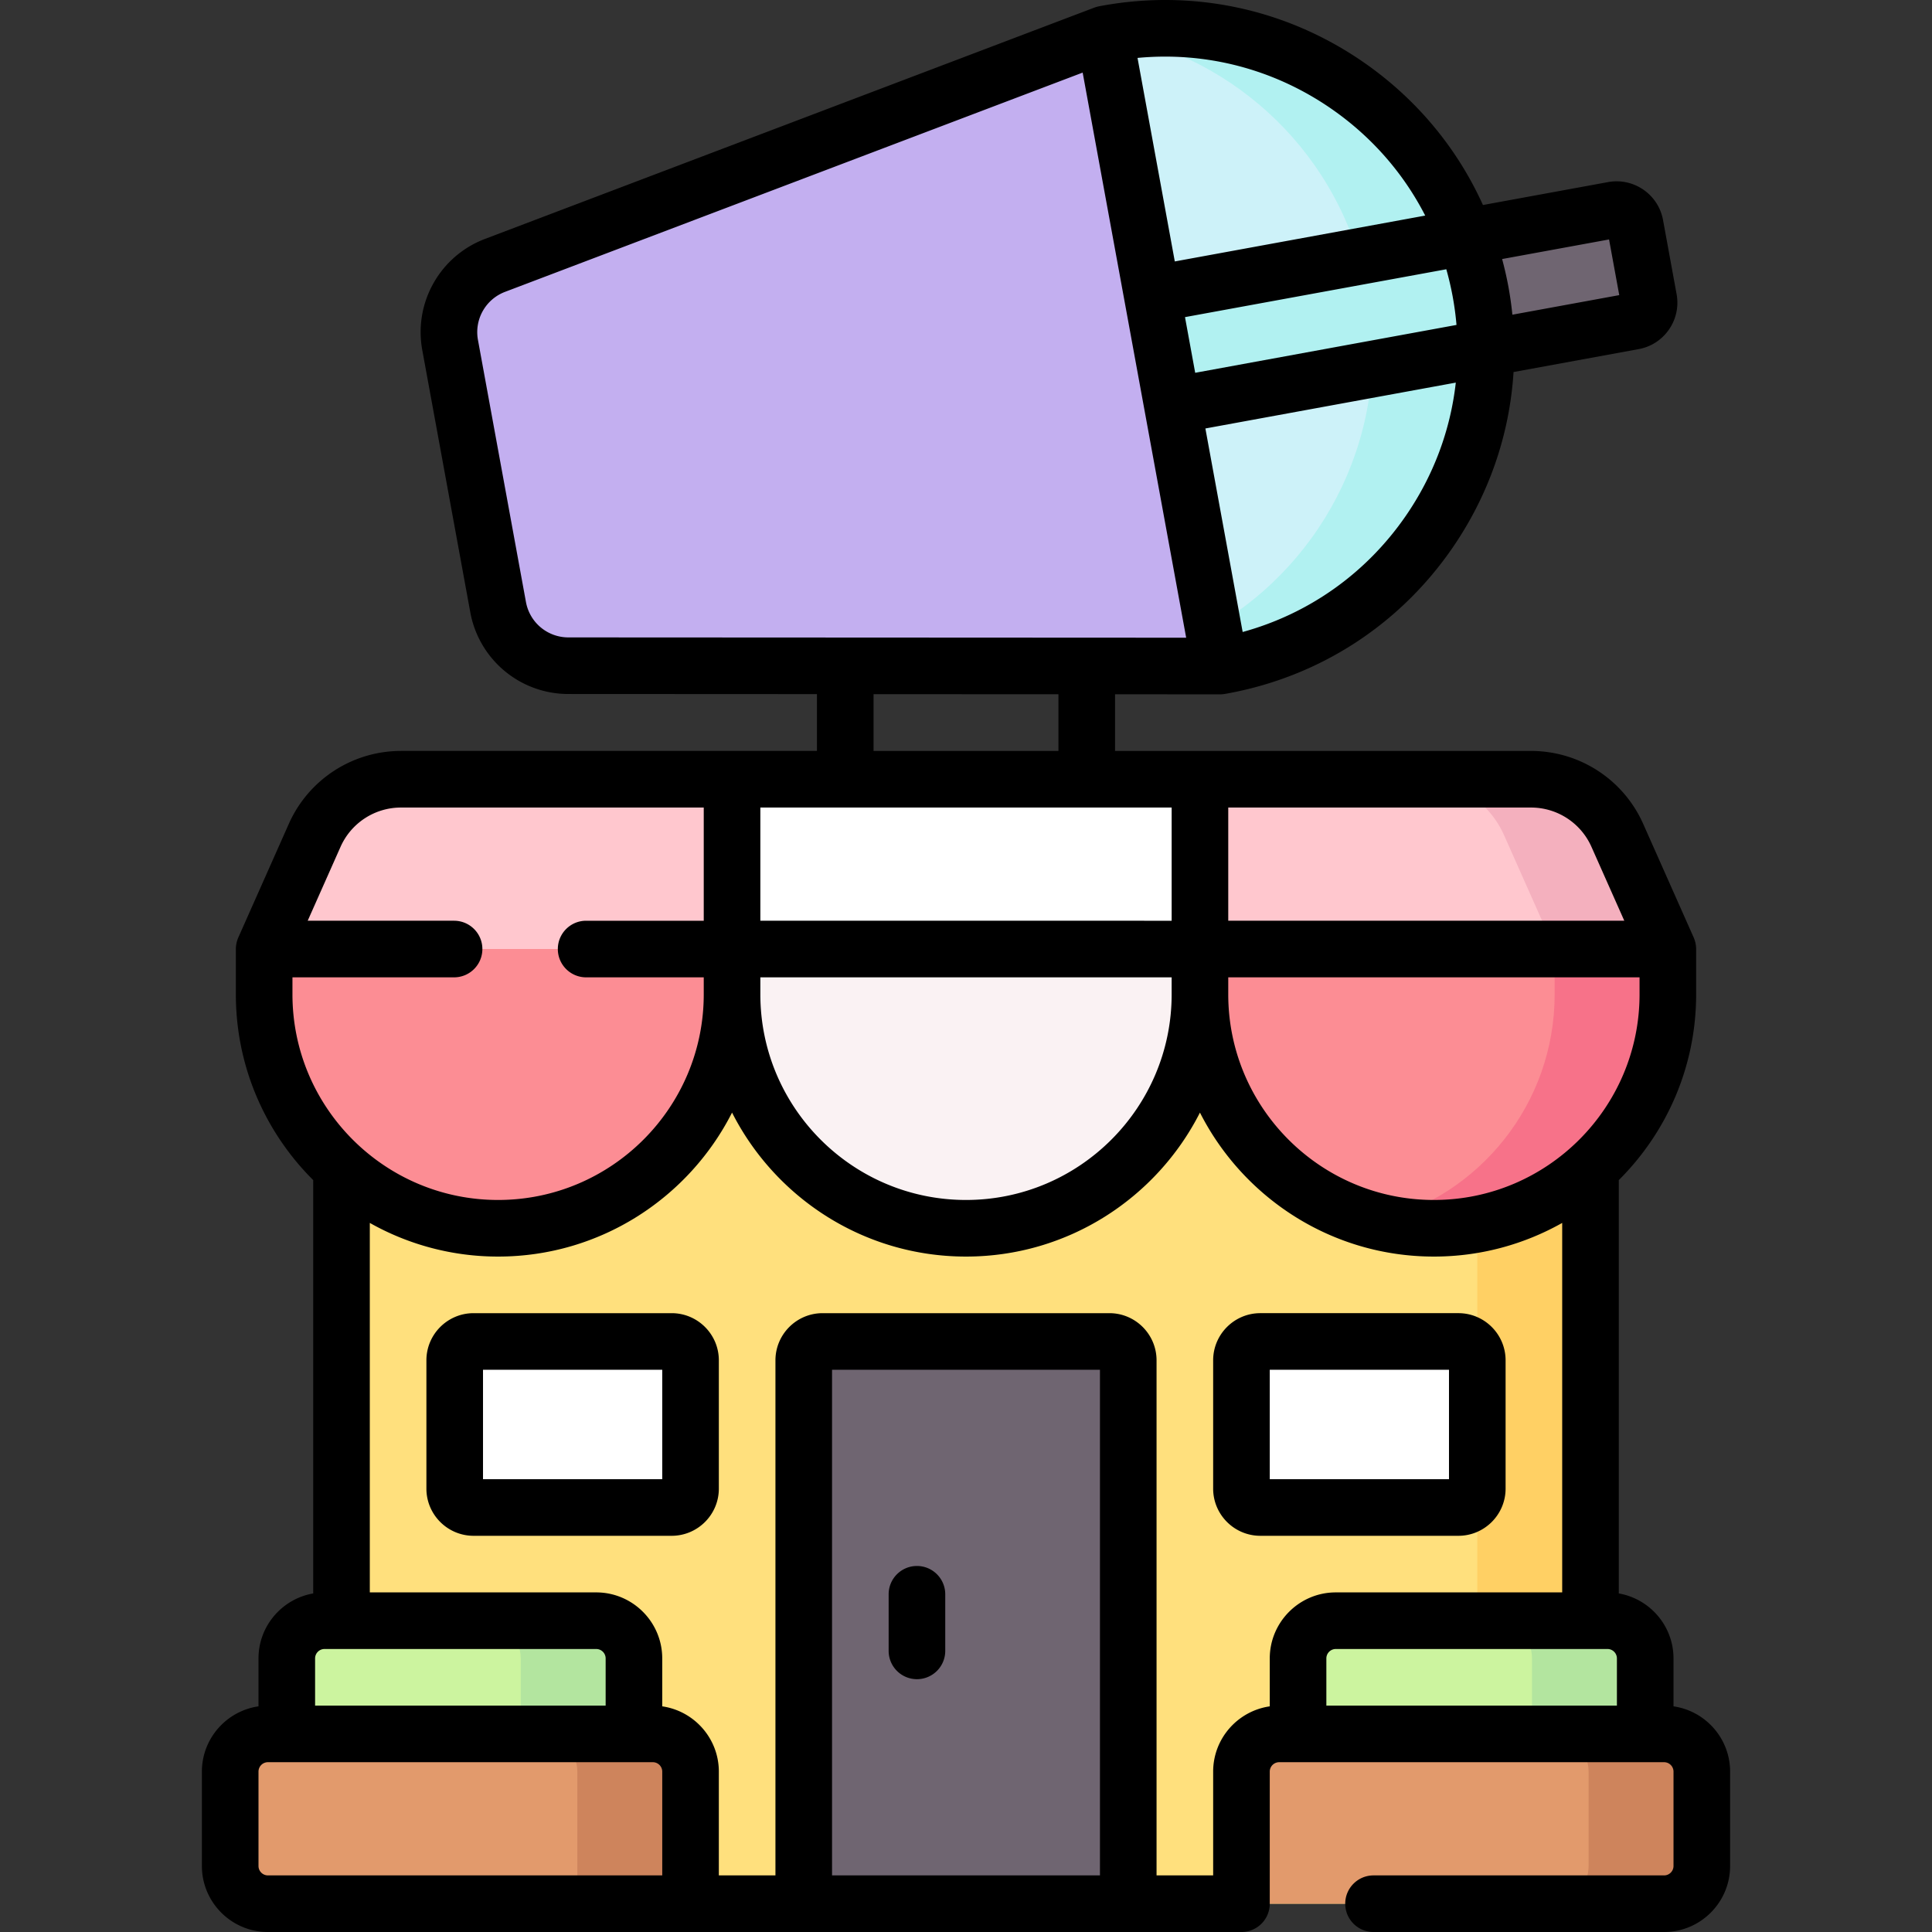 <svg xmlns="http://www.w3.org/2000/svg" width="512" height="512"><rect width="100%" height="100%" fill="#333333" stroke="none"/><path fill="#c3aff0" d="m323.347 176.5-172.74-.087a18.92 18.92 0 0 1-18.599-15.51L119.281 91.42a18.92 18.92 0 0 1 11.895-21.095L292.673 9.021"/><path fill="#ad96ed" d="m323.35 176.5-29.91-.02.53-.09c9.97-1.83 19.22-5.32 27.5-10.15z"/><path fill="#cdf2f9" d="M392.369 77.31c-8.47-46.248-52.828-76.873-99.076-68.402l-.62.114L323.347 176.5l.62-.114c46.248-8.47 76.873-52.828 68.402-99.076"/><path fill="#b1f1f1" d="m323.97 176.39-.62.11-1.88-10.26c30.14-17.54 47.54-52.65 40.9-88.93-6.57-35.89-34.76-62.37-68.67-68.47 46.1-8.22 90.23 22.36 98.67 68.47 8.47 46.25-22.15 90.61-68.4 99.08"/><path fill="#6f6571" d="m386.363 80.299 2.008-17.506 39.155-7.171a5 5 0 0 1 5.819 4.017l3.603 19.672a5 5 0 0 1-4.017 5.819L393.78 92.3z"/><path fill="#b1f1f1" d="m393.78 92.3-83.07 15.22-5.4-29.51 83.06-15.22c1.73 4.63 3.08 9.48 4 14.52s1.38 10.05 1.41 14.99"/><path fill="#ffe07d" d="M421.5 248.5v256h-331v-257z"/><path fill="#ffd064" d="M391.5 248.5h30v181h-30z"/><path fill="#faf2f3" d="M256 325.5c-34.242 0-62-27.758-62-62v-12h124v12c0 34.242-27.758 62-62 62"/><path fill="#fc8d94" d="M132 325.5c-34.242 0-62-27.758-62-62v-12h124v12c0 34.242-27.758 62-62 62"/><path fill="#ffc7ce" d="M194 206.5h-87.753a25 25 0 0 0-22.845 14.847L70 251.5h124z"/><path fill="#fff" d="M194 206.5h124v45H194z"/><path fill="#ffc7ce" d="M405.753 206.5H318v45h124l-13.402-30.153a25 25 0 0 0-22.845-14.847"/><path fill="#fc8d94" d="M380 325.5c-34.242 0-62-27.758-62-62v-12h124v12c0 34.242-27.758 62-62 62"/><path fill="#f77289" d="M442 251.5v12c0 34.24-27.76 62-62 62-5.17 0-10.2-.63-15-1.83 27-6.71 47-31.1 47-60.17v-12z"/><path fill="#f4b0be" d="M442 251.5h-30l-13.4-30.15a25 25 0 0 0-22.85-14.85h30c9.88 0 18.84 5.82 22.85 14.85z"/><path fill="#e29a6c" d="M441 504.5H329v-35c0-5.523 4.477-10 10-10h102c5.523 0 10 4.477 10 10v25c0 5.523-4.477 10-10 10"/><path fill="#ce845c" d="M451 469.5v25c0 5.52-4.48 10-10 10h-30c5.52 0 10-4.48 10-10v-25c0-5.52-4.48-10-10-10h30c5.52 0 10 4.48 10 10"/><path fill="#e29a6c" d="M183 504.5H71c-5.523 0-10-4.477-10-10v-25c0-5.523 4.477-10 10-10h102c5.523 0 10 4.477 10 10z"/><path fill="#ce845c" d="M183 469.5v35h-30v-35c0-5.52-4.48-10-10-10h30c5.52 0 10 4.48 10 10"/><path fill="#6f6571" d="M299 504.5h-86v-144a5 5 0 0 1 5-5h76a5 5 0 0 1 5 5z"/><path fill="#ccf49f" d="M426 429.5h-72c-5.523 0-10 4.477-10 10v20h92v-20c0-5.523-4.477-10-10-10"/><path fill="#b3e59f" d="M436 439.5v20h-30v-20c0-5.52-4.48-10-10-10h30c5.52 0 10 4.48 10 10"/><path fill="#ccf49f" d="M158 429.5H86c-5.523 0-10 4.477-10 10v20h92v-20c0-5.523-4.477-10-10-10"/><path fill="#b3e59f" d="M168 439.5v20h-30v-20c0-5.52-4.48-10-10-10h30c5.52 0 10 4.48 10 10"/><g fill="#fff"><path d="M386.5 399.5H334a5 5 0 0 1-5-5v-34a5 5 0 0 1 5-5h52.5a5 5 0 0 1 5 5v34a5 5 0 0 1-5 5M178 399.5h-52.5a5 5 0 0 1-5-5v-34a5 5 0 0 1 5-5H178a5 5 0 0 1 5 5v34a5 5 0 0 1-5 5"/></g><path d="M243 445.001a7.5 7.5 0 0 0 7.5-7.5v-15c0-4.142-3.357-7.5-7.5-7.5s-7.5 3.358-7.5 7.5v15a7.5 7.5 0 0 0 7.5 7.5M386.498 407.002c6.892 0 12.5-5.607 12.5-12.5v-33.999c0-6.892-5.607-12.5-12.5-12.5h-52.499c-6.892 0-12.5 5.607-12.5 12.5v33.999c0 6.892 5.607 12.5 12.5 12.5zm-49.999-43.999h47.499v28.999h-47.499zM178.001 348.003h-52.499c-6.892 0-12.5 5.607-12.5 12.5v33.999c0 6.892 5.607 12.5 12.5 12.5h52.499c6.892 0 12.5-5.607 12.5-12.5v-33.999c0-6.893-5.607-12.5-12.5-12.5m-2.499 43.999h-47.499v-28.999h47.499z"/><path d="M443.496 452.201v-12.699c0-8.625-6.278-15.794-14.5-17.223V312.74c12.654-12.594 20.5-30.014 20.5-49.235v-12a7.8 7.8 0 0 0-.646-3.046l-13.401-30.153a32.53 32.53 0 0 0-29.699-19.3H295.499v-15.014l27.842.014c.645.006 1.341-.116 1.976-.236 24.337-4.457 45.483-18.126 59.54-38.487 9.691-14.036 15.212-30.095 16.247-46.691l33.173-6.076c6.778-1.242 11.284-7.767 10.043-14.547l-3.602-19.673c-1.242-6.78-7.771-11.28-14.548-10.042l-33.174 6.076c-6.85-15.151-17.703-28.212-31.739-37.902C340.896 2.37 316.28-2.915 291.939 1.54c-.639.106-1.323.258-1.929.479L128.516 63.321c-11.921 4.526-18.906 16.914-16.609 29.457l12.725 69.482c2.298 12.543 13.22 21.651 25.972 21.658l65.896.033v15.053H106.25a32.53 32.53 0 0 0-29.699 19.3L63.15 248.459c-.418.959-.639 2-.646 3.046v12c0 19.221 7.846 36.641 20.5 49.235v109.538c-8.222 1.429-14.5 8.599-14.5 17.223V452.2c-8.466 1.22-15 8.502-15 17.3v25c0 9.649 7.85 17.5 17.5 17.5h257.995a7.5 7.5 0 0 0 7.5-7.5v-34.999c0-1.378 1.121-2.5 2.5-2.5h101.998c1.379 0 2.5 1.122 2.5 2.5v25c0 1.378-1.121 2.5-2.5 2.5h-76.999c-4.143 0-7.5 3.358-7.5 7.5s3.357 7.5 7.5 7.5h76.999c9.649 0 17.5-7.85 17.5-17.5v-25c-.001-8.799-6.534-16.081-15.001-17.3m-17.499-15.2c1.379 0 2.5 1.122 2.5 2.5v12.5h-76.999v-12.5c0-1.378 1.121-2.5 2.5-2.5zm8.5-173.496c0 30.051-24.448 54.499-54.499 54.499s-54.499-24.448-54.499-54.499v-4.5h108.998zm-232.996-4.5h108.998v4.5c0 30.051-24.448 54.499-54.499 54.499s-54.499-24.448-54.499-54.499zm220.241-34.607 8.714 19.607H325.499v-29.999h80.251a17.52 17.52 0 0 1 15.992 10.392m-111.243 19.607H201.501v-29.999h108.998zm62.014-107.244c-10.471 15.165-25.632 25.9-43.195 30.724l-9.878-53.936 66.361-12.154c-1.407 12.566-5.901 24.667-13.288 35.366m12.477-58.092a79 79 0 0 1 .997 7.442l-69.249 12.683-2.702-14.754 69.25-12.683a80 80 0 0 1 1.704 7.312m41.425-15.211 2.702 14.754-28.32 5.187a94 94 0 0 0-1.054-7.432 94 94 0 0 0-1.669-7.318zm-73.679-34.687c10.699 7.386 19.19 17.109 24.959 28.361l-66.362 12.154-9.878-53.936c18.134-1.715 36.115 2.951 51.281 13.421m-213.35 130.787-12.725-69.482a11.42 11.42 0 0 1 7.18-12.732l153.077-58.107 27.43 149.764-163.734-.082a11.42 11.42 0 0 1-11.228-9.361M231.5 183.96l48.999.025v15.021H231.5zM77.503 263.505v-4.5h42.83c4.143 0 7.5-3.358 7.5-7.5s-3.357-7.5-7.5-7.5h-38.79l8.714-19.607a17.52 17.52 0 0 1 15.992-10.392H186.5v29.999h-31.168c-4.143 0-7.5 3.358-7.5 7.5s3.357 7.5 7.5 7.5H186.5v4.5c0 30.051-24.448 54.499-54.499 54.499s-54.498-24.449-54.498-54.499m82.999 188.496H83.503v-12.5c0-1.378 1.121-2.5 2.5-2.5h71.999c1.379 0 2.5 1.122 2.5 2.5zM68.504 494.5v-25c0-1.378 1.121-2.5 2.5-2.5h101.998c1.379 0 2.5 1.122 2.5 2.5V497H71.003a2.5 2.5 0 0 1-2.499-2.5m222.995 2.5H220.5V363.003h70.999zm30-27.499V497h-15V360.503c0-6.892-5.607-12.5-12.5-12.5H218c-6.892 0-12.5 5.607-12.5 12.5V497h-15v-27.499c0-8.798-6.534-16.08-15-17.3v-12.699c0-9.649-7.85-17.5-17.5-17.5H98.003v-97.917a69.05 69.05 0 0 0 33.999 8.918c27.048 0 50.52-15.542 61.999-38.155 11.479 22.613 34.951 38.155 61.999 38.155s50.52-15.542 61.999-38.155c11.479 22.613 34.951 38.155 61.999 38.155 12.346 0 23.94-3.25 33.999-8.918v97.917h-59.999c-9.649 0-17.5 7.85-17.5 17.5v12.699c-8.466 1.219-14.999 8.501-14.999 17.3"/></svg>